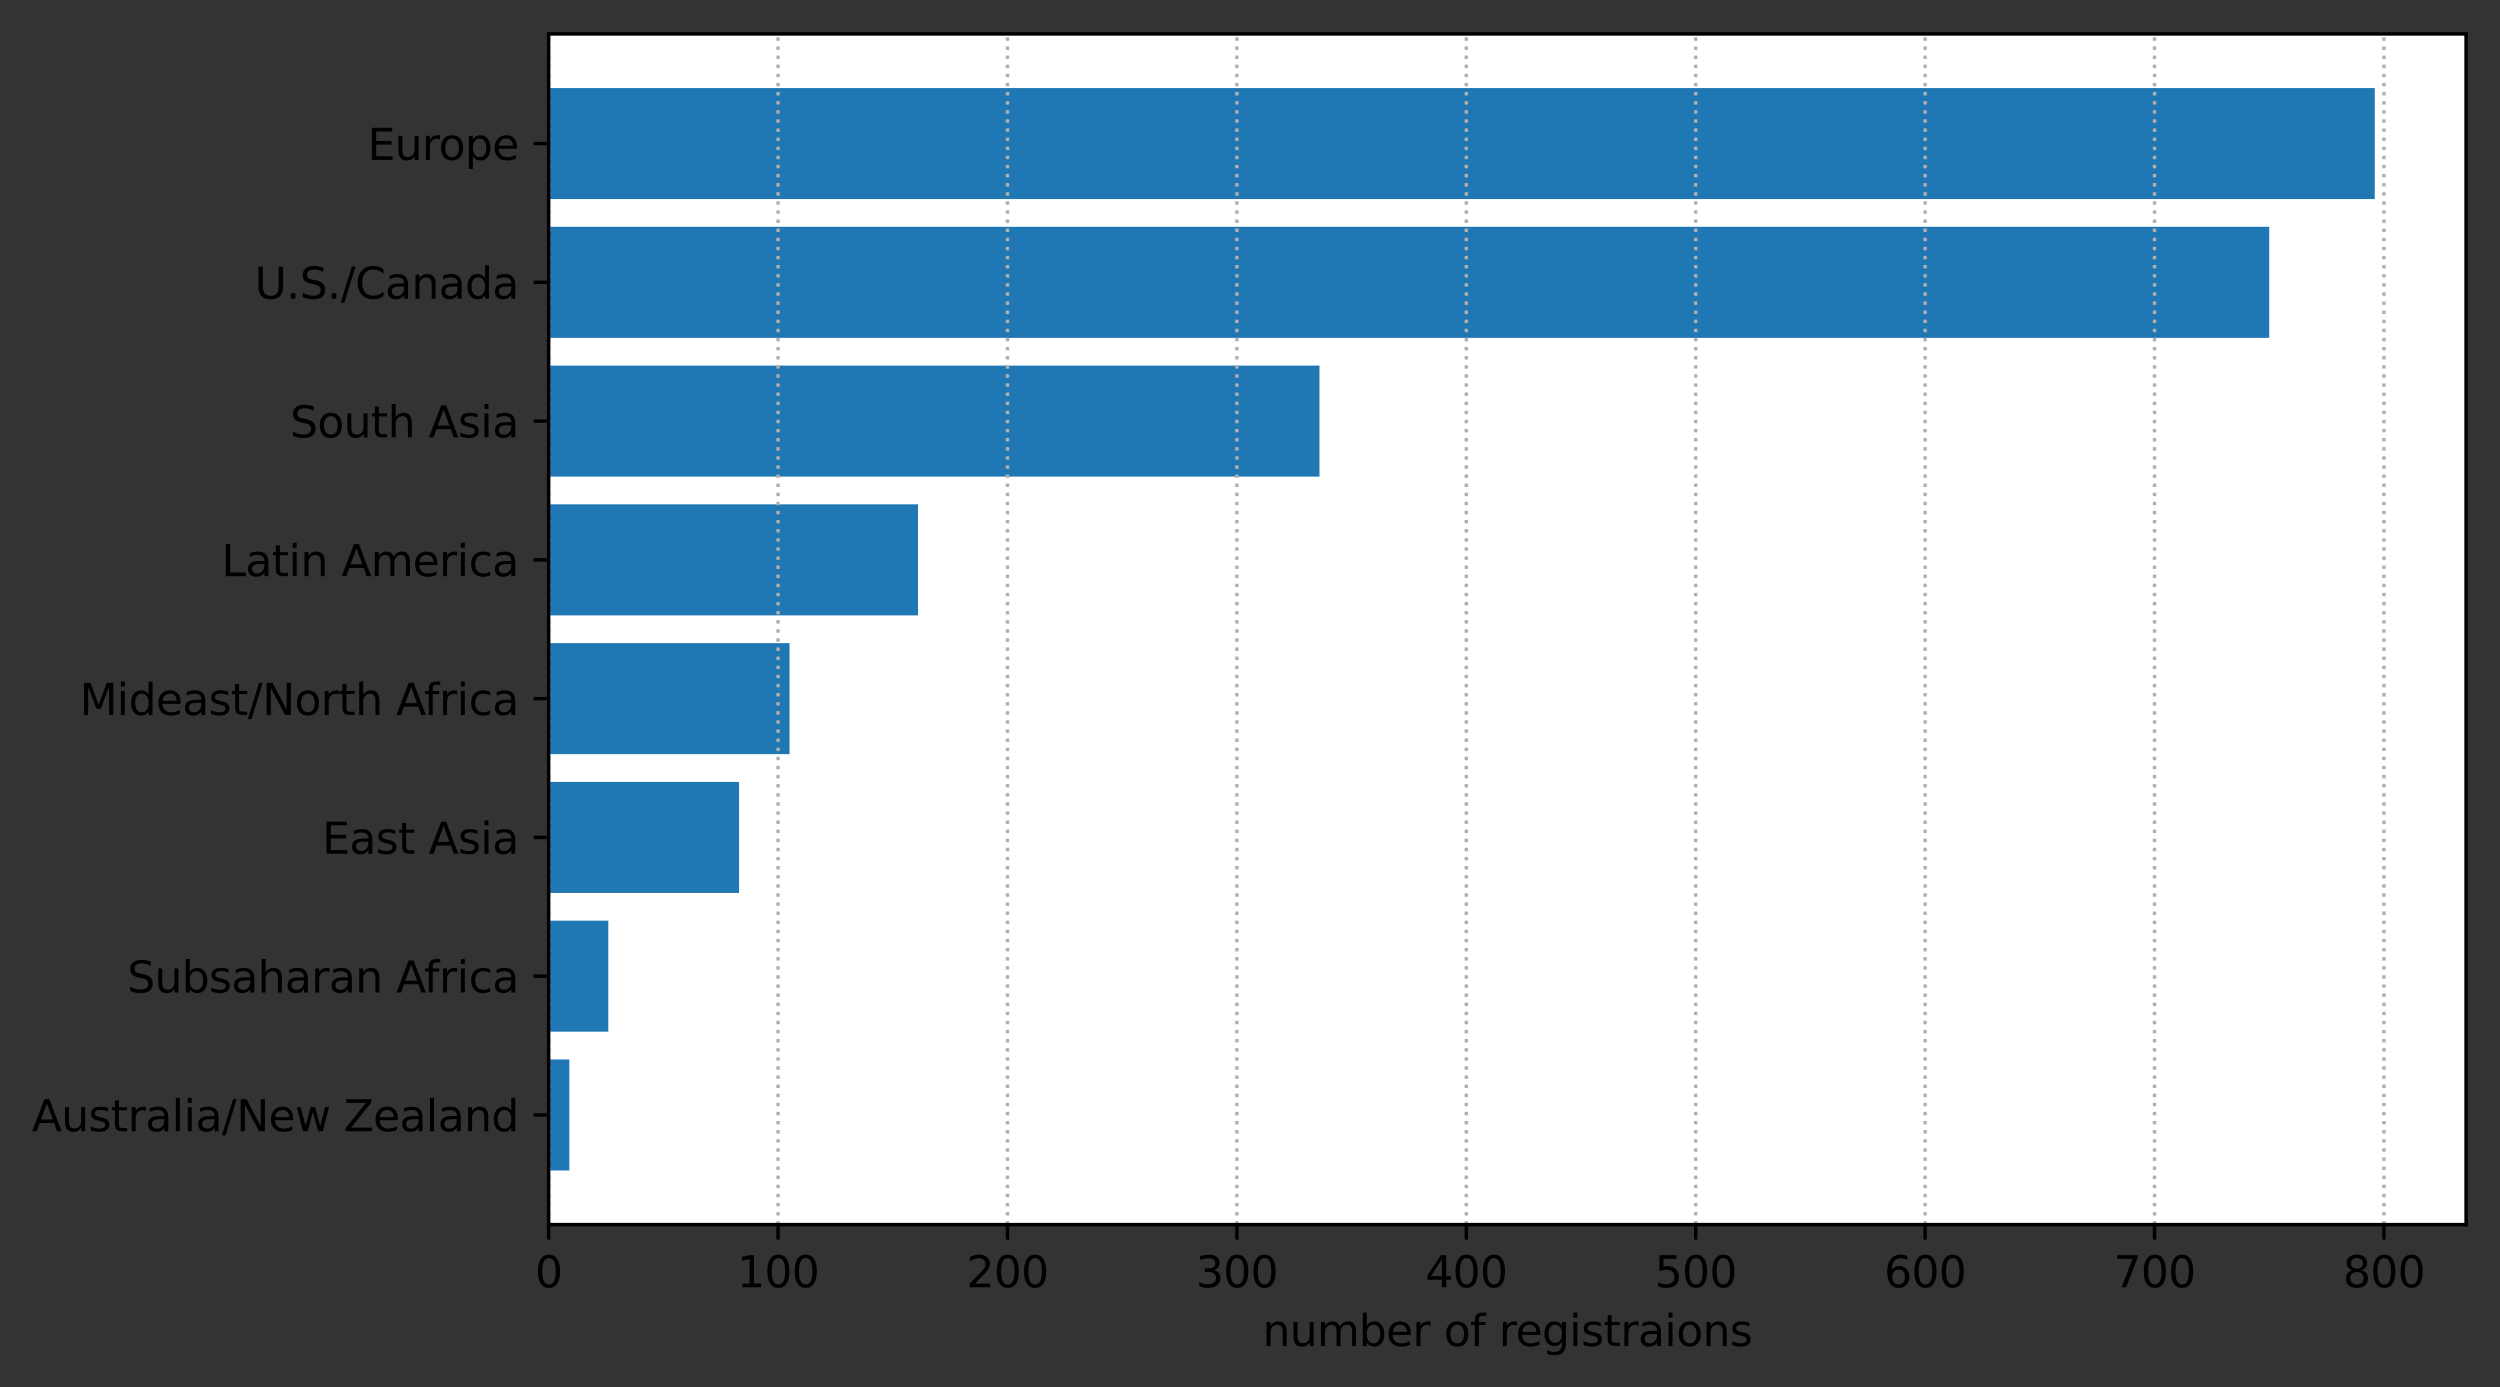 <?xml version="1.0" encoding="UTF-8" standalone="no"?>
<svg
   width="582.036pt"
   height="322.956pt"
   viewBox="0 0 582.036 322.956"
   version="1.1"
   id="svg17155"
   sodipodi:docname="indico-registrations-by-country.svg"
   inkscape:version="1.2.1 (9c6d41e, 2022-07-14)"
   xmlns:inkscape="http://www.inkscape.org/namespaces/inkscape"
   xmlns:sodipodi="http://sodipodi.sourceforge.net/DTD/sodipodi-0.dtd"
   xmlns:xlink="http://www.w3.org/1999/xlink"
   xmlns="http://www.w3.org/2000/svg"
   xmlns:svg="http://www.w3.org/2000/svg"
   xmlns:rdf="http://www.w3.org/1999/02/22-rdf-syntax-ns#"
   xmlns:cc="http://creativecommons.org/ns#"
   xmlns:dc="http://purl.org/dc/elements/1.1/">
  <rect x="0" y="0" width="582.036" height="322.956" fill="#333333" stroke="none"/>
  <sodipodi:namedview
     id="namedview17157"
     pagecolor="#ffffff"
     bordercolor="#000000"
     borderopacity="0.25"
     inkscape:showpageshadow="2"
     inkscape:pageopacity="0.0"
     inkscape:pagecheckerboard="0"
     inkscape:deskcolor="#d1d1d1"
     inkscape:document-units="pt"
     showgrid="false"
     inkscape:zoom="0.49166667"
     inkscape:cx="373.22034"
     inkscape:cy="184.0678"
     inkscape:window-width="1374"
     inkscape:window-height="847"
     inkscape:window-x="0"
     inkscape:window-y="25"
     inkscape:window-maximized="0"
     inkscape:current-layer="svg17155" />
  <defs
     id="defs16531">
    <style
       type="text/css"
       id="style16529">*{stroke-linejoin: round; stroke-linecap: butt}</style>
  </defs>
  <g
     id="axes_1"
     transform="translate(55.736,-35.3)">
    <g
       id="patch_2">
      <path
         d="M 72,320.4 H 518.4 V 43.2 H 72 Z"
         style="fill:#ffffff"
         id="path16536" />
    </g>
    <g
       id="patch_3">
      <path
         d="m 72,307.8 h 4.807 V 281.954 H 72 Z"
         clip-path="url(#p81cb347918)"
         style="fill:#1f77b4"
         id="path16539" />
    </g>
    <g
       id="patch_4">
      <path
         d="M 72,275.492 H 85.887 V 249.646 H 72 Z"
         clip-path="url(#p81cb347918)"
         style="fill:#1f77b4"
         id="path16542" />
    </g>
    <g
       id="patch_5">
      <path
         d="m 72,243.185 h 44.33 V 217.338 H 72 Z"
         clip-path="url(#p81cb347918)"
         style="fill:#1f77b4"
         id="path16545" />
    </g>
    <g
       id="patch_6">
      <path
         d="m 72,210.877 h 56.08 V 185.031 H 72 Z"
         clip-path="url(#p81cb347918)"
         style="fill:#1f77b4"
         id="path16548" />
    </g>
    <g
       id="patch_7">
      <path
         d="m 72,178.569 h 85.99 V 152.723 H 72 Z"
         clip-path="url(#p81cb347918)"
         style="fill:#1f77b4"
         id="path16551" />
    </g>
    <g
       id="patch_8">
      <path
         d="M 72,146.262 H 251.457 V 120.415 H 72 Z"
         clip-path="url(#p81cb347918)"
         style="fill:#1f77b4"
         id="path16554" />
    </g>
    <g
       id="patch_9">
      <path
         d="M 72,113.954 H 472.574 V 88.108 H 72 Z"
         clip-path="url(#p81cb347918)"
         style="fill:#1f77b4"
         id="path16557" />
    </g>
    <g
       id="patch_10">
      <path
         d="M 72,81.646 H 497.143 V 55.8 H 72 Z"
         clip-path="url(#p81cb347918)"
         style="fill:#1f77b4"
         id="path16560" />
    </g>
    <g
       id="matplotlib.axis_1">
      <g
         id="xtick_1">
        <g
           id="line2d_1">
          <path
             d="M 72,320.4 V 43.2"
             clip-path="url(#p81cb347918)"
             style="fill:none;stroke:#b0b0b0;stroke-width:0.8;stroke-dasharray:0.8, 1.32;stroke-dashoffset:0"
             id="path16563" />
        </g>
        <g
           id="line2d_2">
          <defs
             id="defs16567">
            <path
               id="m1ea31462d7"
               d="M 0,0 V 3.5"
               style="stroke:#000000;stroke-width:0.8" />
          </defs>
          <g
             id="g16571">
            <use
               xlink:href="#m1ea31462d7"
               x="72"
               y="320.4"
               style="stroke:#000000;stroke-width:0.8"
               id="use16569" />
          </g>
        </g>
        <g
           id="text_1">
          <!-- 0 -->
          <g
             transform="matrix(0.1,0,0,-0.1,68.819,334.998)"
             id="g16579">
            <defs
               id="defs16575">
              <path
                 id="DejaVuSans-30"
                 d="m 2034,4250 q -487,0 -733,-480 -245,-479 -245,-1442 0,-959 245,-1439 246,-480 733,-480 491,0 736,480 246,480 246,1439 0,963 -246,1442 -245,480 -736,480 z m 0,500 q 785,0 1199,-621 414,-620 414,-1801 0,-1178 -414,-1799 -414,-620 -1199,-620 -784,0 -1198,620 -414,621 -414,1799 0,1181 414,1801 414,621 1198,621 z"
                 transform="scale(0.016)" />
            </defs>
            <use
               xlink:href="#DejaVuSans-30"
               id="use16577" />
          </g>
        </g>
      </g>
      <g
         id="xtick_2">
        <g
           id="line2d_3">
          <path
             d="M 125.41,320.4 V 43.2"
             clip-path="url(#p81cb347918)"
             style="fill:none;stroke:#b0b0b0;stroke-width:0.8;stroke-dasharray:0.8, 1.32;stroke-dashoffset:0"
             id="path16583" />
        </g>
        <g
           id="line2d_4">
          <g
             id="g16588">
            <use
               xlink:href="#m1ea31462d7"
               x="125.41"
               y="320.4"
               style="stroke:#000000;stroke-width:0.8"
               id="use16586" />
          </g>
        </g>
        <g
           id="text_2">
          <!-- 100 -->
          <g
             transform="matrix(0.1,0,0,-0.1,115.866,334.998)"
             id="g16600">
            <defs
               id="defs16592">
              <path
                 id="DejaVuSans-31"
                 d="M 794,531 H 1825 V 4091 L 703,3866 v 575 l 1116,225 h 631 V 531 H 3481 V 0 H 794 Z"
                 transform="scale(0.016)" />
            </defs>
            <use
               xlink:href="#DejaVuSans-31"
               id="use16594" />
            <use
               xlink:href="#DejaVuSans-30"
               x="63.623"
               id="use16596" />
            <use
               xlink:href="#DejaVuSans-30"
               x="127.246"
               id="use16598" />
          </g>
        </g>
      </g>
      <g
         id="xtick_3">
        <g
           id="line2d_5">
          <path
             d="M 178.82,320.4 V 43.2"
             clip-path="url(#p81cb347918)"
             style="fill:none;stroke:#b0b0b0;stroke-width:0.8;stroke-dasharray:0.8, 1.32;stroke-dashoffset:0"
             id="path16604" />
        </g>
        <g
           id="line2d_6">
          <g
             id="g16609">
            <use
               xlink:href="#m1ea31462d7"
               x="178.82"
               y="320.4"
               style="stroke:#000000;stroke-width:0.8"
               id="use16607" />
          </g>
        </g>
        <g
           id="text_3">
          <!-- 200 -->
          <g
             transform="matrix(0.1,0,0,-0.1,169.276,334.998)"
             id="g16621">
            <defs
               id="defs16613">
              <path
                 id="DejaVuSans-32"
                 d="M 1228,531 H 3431 V 0 H 469 v 531 q 359,372 979,998 621,627 780,809 303,340 423,576 121,236 121,464 0,372 -261,606 -261,235 -680,235 -297,0 -627,-103 -329,-103 -704,-313 v 638 q 381,153 712,231 332,78 607,78 725,0 1156,-363 431,-362 431,-968 0,-288 -108,-546 -107,-257 -392,-607 -78,-91 -497,-524 Q 1991,1309 1228,531 Z"
                 transform="scale(0.016)" />
            </defs>
            <use
               xlink:href="#DejaVuSans-32"
               id="use16615" />
            <use
               xlink:href="#DejaVuSans-30"
               x="63.623"
               id="use16617" />
            <use
               xlink:href="#DejaVuSans-30"
               x="127.246"
               id="use16619" />
          </g>
        </g>
      </g>
      <g
         id="xtick_4">
        <g
           id="line2d_7">
          <path
             d="M 232.23,320.4 V 43.2"
             clip-path="url(#p81cb347918)"
             style="fill:none;stroke:#b0b0b0;stroke-width:0.8;stroke-dasharray:0.8, 1.32;stroke-dashoffset:0"
             id="path16625" />
        </g>
        <g
           id="line2d_8">
          <g
             id="g16630">
            <use
               xlink:href="#m1ea31462d7"
               x="232.23"
               y="320.4"
               style="stroke:#000000;stroke-width:0.8"
               id="use16628" />
          </g>
        </g>
        <g
           id="text_4">
          <!-- 300 -->
          <g
             transform="matrix(0.1,0,0,-0.1,222.686,334.998)"
             id="g16642">
            <defs
               id="defs16634">
              <path
                 id="DejaVuSans-33"
                 d="m 2597,2516 q 453,-97 707,-404 255,-306 255,-756 0,-690 -475,-1069 -475,-378 -1350,-378 -293,0 -604,58 -311,58 -642,174 v 609 q 262,-153 574,-231 313,-78 654,-78 593,0 904,234 311,234 311,681 0,413 -289,645 -289,233 -804,233 h -544 v 519 h 569 q 465,0 712,186 247,186 247,536 0,359 -255,551 -254,193 -729,193 -260,0 -557,-57 -297,-56 -653,-174 v 562 q 360,100 674,150 314,50 592,50 719,0 1137,-327 419,-326 419,-882 0,-388 -222,-655 -222,-267 -631,-370 z"
                 transform="scale(0.016)" />
            </defs>
            <use
               xlink:href="#DejaVuSans-33"
               id="use16636" />
            <use
               xlink:href="#DejaVuSans-30"
               x="63.623"
               id="use16638" />
            <use
               xlink:href="#DejaVuSans-30"
               x="127.246"
               id="use16640" />
          </g>
        </g>
      </g>
      <g
         id="xtick_5">
        <g
           id="line2d_9">
          <path
             d="M 285.64,320.4 V 43.2"
             clip-path="url(#p81cb347918)"
             style="fill:none;stroke:#b0b0b0;stroke-width:0.8;stroke-dasharray:0.8, 1.32;stroke-dashoffset:0"
             id="path16646" />
        </g>
        <g
           id="line2d_10">
          <g
             id="g16651">
            <use
               xlink:href="#m1ea31462d7"
               x="285.64"
               y="320.4"
               style="stroke:#000000;stroke-width:0.8"
               id="use16649" />
          </g>
        </g>
        <g
           id="text_5">
          <!-- 400 -->
          <g
             transform="matrix(0.1,0,0,-0.1,276.096,334.998)"
             id="g16663">
            <defs
               id="defs16655">
              <path
                 id="DejaVuSans-34"
                 d="M 2419,4116 825,1625 h 1594 z m -166,550 h 794 V 1625 h 666 V 1100 H 3047 V 0 H 2419 V 1100 H 313 v 609 z"
                 transform="scale(0.016)" />
            </defs>
            <use
               xlink:href="#DejaVuSans-34"
               id="use16657" />
            <use
               xlink:href="#DejaVuSans-30"
               x="63.623"
               id="use16659" />
            <use
               xlink:href="#DejaVuSans-30"
               x="127.246"
               id="use16661" />
          </g>
        </g>
      </g>
      <g
         id="xtick_6">
        <g
           id="line2d_11">
          <path
             d="M 339.05,320.4 V 43.2"
             clip-path="url(#p81cb347918)"
             style="fill:none;stroke:#b0b0b0;stroke-width:0.8;stroke-dasharray:0.8, 1.32;stroke-dashoffset:0"
             id="path16667" />
        </g>
        <g
           id="line2d_12">
          <g
             id="g16672">
            <use
               xlink:href="#m1ea31462d7"
               x="339.05"
               y="320.4"
               style="stroke:#000000;stroke-width:0.8"
               id="use16670" />
          </g>
        </g>
        <g
           id="text_6">
          <!-- 500 -->
          <g
             transform="matrix(0.1,0,0,-0.1,329.506,334.998)"
             id="g16684">
            <defs
               id="defs16676">
              <path
                 id="DejaVuSans-35"
                 d="M 691,4666 H 3169 V 4134 H 1269 V 2991 q 137,47 274,70 138,23 276,23 781,0 1237,-428 457,-428 457,-1159 Q 3513,744 3044,326 2575,-91 1722,-91 1428,-91 1123,-41 819,9 494,109 v 635 q 281,-153 581,-228 300,-75 634,-75 541,0 856,284 316,284 316,772 0,487 -316,771 -315,285 -856,285 -253,0 -505,-56 -251,-56 -513,-175 z"
                 transform="scale(0.016)" />
            </defs>
            <use
               xlink:href="#DejaVuSans-35"
               id="use16678" />
            <use
               xlink:href="#DejaVuSans-30"
               x="63.623"
               id="use16680" />
            <use
               xlink:href="#DejaVuSans-30"
               x="127.246"
               id="use16682" />
          </g>
        </g>
      </g>
      <g
         id="xtick_7">
        <g
           id="line2d_13">
          <path
             d="M 392.459,320.4 V 43.2"
             clip-path="url(#p81cb347918)"
             style="fill:none;stroke:#b0b0b0;stroke-width:0.8;stroke-dasharray:0.8, 1.32;stroke-dashoffset:0"
             id="path16688" />
        </g>
        <g
           id="line2d_14">
          <g
             id="g16693">
            <use
               xlink:href="#m1ea31462d7"
               x="392.459"
               y="320.4"
               style="stroke:#000000;stroke-width:0.8"
               id="use16691" />
          </g>
        </g>
        <g
           id="text_7">
          <!-- 600 -->
          <g
             transform="matrix(0.1,0,0,-0.1,382.916,334.998)"
             id="g16705">
            <defs
               id="defs16697">
              <path
                 id="DejaVuSans-36"
                 d="m 2113,2584 q -425,0 -674,-291 -248,-290 -248,-796 0,-503 248,-796 249,-292 674,-292 425,0 673,292 248,293 248,796 0,506 -248,796 -248,291 -673,291 z m 1253,1979 v -575 q -238,112 -480,171 -242,60 -480,60 -625,0 -955,-422 -329,-422 -376,-1275 184,272 462,417 279,145 613,145 703,0 1111,-427 408,-426 408,-1160 0,-719 -425,-1154 -425,-434 -1131,-434 -810,0 -1238,620 -428,621 -428,1799 0,1106 525,1764 525,658 1409,658 238,0 480,-47 242,-47 505,-140 z"
                 transform="scale(0.016)" />
            </defs>
            <use
               xlink:href="#DejaVuSans-36"
               id="use16699" />
            <use
               xlink:href="#DejaVuSans-30"
               x="63.623"
               id="use16701" />
            <use
               xlink:href="#DejaVuSans-30"
               x="127.246"
               id="use16703" />
          </g>
        </g>
      </g>
      <g
         id="xtick_8">
        <g
           id="line2d_15">
          <path
             d="M 445.869,320.4 V 43.2"
             clip-path="url(#p81cb347918)"
             style="fill:none;stroke:#b0b0b0;stroke-width:0.8;stroke-dasharray:0.8, 1.32;stroke-dashoffset:0"
             id="path16709" />
        </g>
        <g
           id="line2d_16">
          <g
             id="g16714">
            <use
               xlink:href="#m1ea31462d7"
               x="445.869"
               y="320.4"
               style="stroke:#000000;stroke-width:0.8"
               id="use16712" />
          </g>
        </g>
        <g
           id="text_8">
          <!-- 700 -->
          <g
             transform="matrix(0.1,0,0,-0.1,436.326,334.998)"
             id="g16726">
            <defs
               id="defs16718">
              <path
                 id="DejaVuSans-37"
                 d="M 525,4666 H 3525 V 4397 L 1831,0 H 1172 L 2766,4134 H 525 Z"
                 transform="scale(0.016)" />
            </defs>
            <use
               xlink:href="#DejaVuSans-37"
               id="use16720" />
            <use
               xlink:href="#DejaVuSans-30"
               x="63.623"
               id="use16722" />
            <use
               xlink:href="#DejaVuSans-30"
               x="127.246"
               id="use16724" />
          </g>
        </g>
      </g>
      <g
         id="xtick_9">
        <g
           id="line2d_17">
          <path
             d="M 499.279,320.4 V 43.2"
             clip-path="url(#p81cb347918)"
             style="fill:none;stroke:#b0b0b0;stroke-width:0.8;stroke-dasharray:0.8, 1.32;stroke-dashoffset:0"
             id="path16730" />
        </g>
        <g
           id="line2d_18">
          <g
             id="g16735">
            <use
               xlink:href="#m1ea31462d7"
               x="499.279"
               y="320.4"
               style="stroke:#000000;stroke-width:0.8"
               id="use16733" />
          </g>
        </g>
        <g
           id="text_9">
          <!-- 800 -->
          <g
             transform="matrix(0.1,0,0,-0.1,489.736,334.998)"
             id="g16747">
            <defs
               id="defs16739">
              <path
                 id="DejaVuSans-38"
                 d="m 2034,2216 q -450,0 -708,-241 -257,-241 -257,-662 0,-422 257,-663 258,-241 708,-241 450,0 709,242 260,243 260,662 0,421 -258,662 -257,241 -711,241 z m -631,268 q -406,100 -633,378 -226,279 -226,679 0,559 398,884 399,325 1092,325 697,0 1094,-325 397,-325 397,-884 0,-400 -227,-679 -226,-278 -629,-378 456,-106 710,-416 255,-309 255,-755 Q 3634,634 3220,271 2806,-91 2034,-91 1263,-91 848,271 434,634 434,1313 q 0,446 256,755 257,310 713,416 z m -231,997 q 0,-362 226,-565 227,-203 636,-203 407,0 636,203 230,203 230,565 0,363 -230,566 -229,203 -636,203 -409,0 -636,-203 -226,-203 -226,-566 z"
                 transform="scale(0.016)" />
            </defs>
            <use
               xlink:href="#DejaVuSans-38"
               id="use16741" />
            <use
               xlink:href="#DejaVuSans-30"
               x="63.623"
               id="use16743" />
            <use
               xlink:href="#DejaVuSans-30"
               x="127.246"
               id="use16745" />
          </g>
        </g>
      </g>
      <g
         id="text_10">
        <!-- number of registraions -->
        <g
           transform="matrix(0.1,0,0,-0.1,238.199,348.677)"
           id="g16811">
          <defs
             id="defs16765">
            <path
               id="DejaVuSans-6e"
               d="M 3513,2113 V 0 h -575 v 2094 q 0,497 -194,743 -194,247 -581,247 -466,0 -735,-297 -269,-296 -269,-809 V 0 H 581 v 3500 h 578 v -544 q 207,316 486,472 280,156 646,156 603,0 912,-373 310,-373 310,-1098 z"
               transform="scale(0.016)" />
            <path
               id="DejaVuSans-75"
               d="m 544,1381 v 2119 h 575 V 1403 q 0,-497 193,-746 194,-248 582,-248 465,0 735,297 271,297 271,810 v 1984 h 575 V 0 H 2900 V 538 Q 2691,219 2414,64 2138,-91 1772,-91 1169,-91 856,284 544,659 544,1381 Z m 1447,2203 z"
               transform="scale(0.016)" />
            <path
               id="DejaVuSans-6d"
               d="m 3328,2828 q 216,388 516,572 300,184 706,184 547,0 844,-383 297,-382 297,-1088 V 0 h -578 v 2094 q 0,503 -179,746 -178,244 -543,244 -447,0 -707,-297 -259,-296 -259,-809 V 0 h -578 v 2094 q 0,506 -178,748 -178,242 -550,242 -441,0 -701,-298 -259,-298 -259,-808 V 0 H 581 v 3500 h 578 v -544 q 197,322 472,475 275,153 653,153 382,0 649,-194 267,-193 395,-562 z"
               transform="scale(0.016)" />
            <path
               id="DejaVuSans-62"
               d="m 3116,1747 q 0,634 -261,995 -261,361 -717,361 -457,0 -718,-361 -261,-361 -261,-995 0,-634 261,-995 261,-361 718,-361 456,0 717,361 261,361 261,995 z M 1159,2969 q 182,312 458,463 277,152 661,152 638,0 1036,-506 399,-506 399,-1331 Q 3713,922 3314,415 2916,-91 2278,-91 1894,-91 1617,61 1341,213 1159,525 V 0 H 581 v 4863 h 578 z"
               transform="scale(0.016)" />
            <path
               id="DejaVuSans-65"
               d="M 3597,1894 V 1613 H 953 q 38,-594 358,-905 320,-311 892,-311 331,0 642,81 311,81 618,244 V 178 Q 3153,47 2828,-22 2503,-91 2169,-91 1331,-91 842,396 353,884 353,1716 q 0,859 464,1363 464,505 1252,505 706,0 1117,-455 411,-454 411,-1235 z m -575,169 q -6,471 -264,752 -258,282 -683,282 -481,0 -770,-272 -289,-272 -333,-766 z"
               transform="scale(0.016)" />
            <path
               id="DejaVuSans-72"
               d="m 2631,2963 q -97,56 -211,82 -114,27 -251,27 -488,0 -749,-317 -261,-317 -261,-911 V 0 H 581 v 3500 h 578 v -544 q 182,319 472,473 291,155 707,155 59,0 131,-8 72,-7 159,-23 z"
               transform="scale(0.016)" />
            <path
               id="DejaVuSans-20"
               transform="scale(0.016)"
               d="" />
            <path
               id="DejaVuSans-6f"
               d="m 1959,3097 q -462,0 -731,-361 -269,-361 -269,-989 0,-628 267,-989 268,-361 733,-361 460,0 728,362 269,363 269,988 0,622 -269,986 -268,364 -728,364 z m 0,487 q 750,0 1178,-488 429,-487 429,-1349 Q 3566,888 3137,398 2709,-91 1959,-91 1206,-91 779,398 353,888 353,1747 q 0,862 426,1349 427,488 1180,488 z"
               transform="scale(0.016)" />
            <path
               id="DejaVuSans-66"
               d="m 2375,4863 v -479 h -550 q -309,0 -430,-125 -120,-125 -120,-450 v -309 h 947 V 3053 H 1275 V 0 H 697 V 3053 H 147 v 447 h 550 v 244 q 0,584 272,851 272,268 862,268 z"
               transform="scale(0.016)" />
            <path
               id="DejaVuSans-67"
               d="m 2906,1791 q 0,625 -258,968 -257,344 -723,344 -462,0 -720,-344 -258,-343 -258,-968 0,-622 258,-966 258,-344 720,-344 466,0 723,344 258,344 258,966 z M 3481,434 q 0,-893 -397,-1329 -396,-436 -1215,-436 -303,0 -572,45 -269,45 -522,139 v 559 q 253,-137 500,-202 247,-66 503,-66 566,0 847,295 281,295 281,892 V 616 Q 2728,306 2450,153 2172,0 1784,0 1141,0 747,490 353,981 353,1791 q 0,812 394,1302 394,491 1037,491 388,0 666,-153 278,-153 456,-462 v 531 h 575 z"
               transform="scale(0.016)" />
            <path
               id="DejaVuSans-69"
               d="m 603,3500 h 575 V 0 H 603 Z m 0,1363 h 575 V 4134 H 603 Z"
               transform="scale(0.016)" />
            <path
               id="DejaVuSans-73"
               d="m 2834,3397 v -544 q -243,125 -506,187 -262,63 -544,63 -428,0 -642,-131 -214,-131 -214,-394 0,-200 153,-314 153,-114 616,-217 l 197,-44 q 612,-131 870,-370 258,-239 258,-667 0,-488 -386,-773 Q 2250,-91 1575,-91 1294,-91 989,-36 684,19 347,128 v 594 q 319,-166 628,-249 309,-82 613,-82 406,0 624,139 219,139 219,392 0,234 -158,359 -157,125 -692,241 l -200,47 q -534,112 -772,345 -237,233 -237,639 0,494 350,762 350,269 994,269 318,0 599,-47 282,-46 519,-140 z"
               transform="scale(0.016)" />
            <path
               id="DejaVuSans-74"
               d="M 1172,4494 V 3500 H 2356 V 3053 H 1172 V 1153 q 0,-428 117,-550 117,-122 477,-122 h 590 V 0 H 1766 Q 1100,0 847,248 594,497 594,1153 V 3053 H 172 v 447 h 422 v 994 z"
               transform="scale(0.016)" />
            <path
               id="DejaVuSans-61"
               d="m 2194,1759 q -697,0 -966,-159 -269,-159 -269,-544 0,-306 202,-486 202,-179 548,-179 479,0 768,339 289,339 289,901 v 128 z m 1147,238 V 0 H 2766 V 531 Q 2569,213 2275,61 1981,-91 1556,-91 q -537,0 -855,302 -317,302 -317,808 0,590 395,890 396,300 1180,300 h 807 v 57 q 0,397 -261,614 -261,217 -733,217 -300,0 -585,-72 -284,-72 -546,-216 v 532 q 315,122 612,182 297,61 578,61 760,0 1135,-394 375,-393 375,-1193 z"
               transform="scale(0.016)" />
          </defs>
          <use
             xlink:href="#DejaVuSans-6e"
             id="use16767" />
          <use
             xlink:href="#DejaVuSans-75"
             x="63.379"
             id="use16769" />
          <use
             xlink:href="#DejaVuSans-6d"
             x="126.758"
             id="use16771" />
          <use
             xlink:href="#DejaVuSans-62"
             x="224.17"
             id="use16773" />
          <use
             xlink:href="#DejaVuSans-65"
             x="287.646"
             id="use16775" />
          <use
             xlink:href="#DejaVuSans-72"
             x="349.17"
             id="use16777" />
          <use
             xlink:href="#DejaVuSans-20"
             x="390.283"
             id="use16779" />
          <use
             xlink:href="#DejaVuSans-6f"
             x="422.07"
             id="use16781" />
          <use
             xlink:href="#DejaVuSans-66"
             x="483.252"
             id="use16783" />
          <use
             xlink:href="#DejaVuSans-20"
             x="518.457"
             id="use16785" />
          <use
             xlink:href="#DejaVuSans-72"
             x="550.244"
             id="use16787" />
          <use
             xlink:href="#DejaVuSans-65"
             x="589.107"
             id="use16789" />
          <use
             xlink:href="#DejaVuSans-67"
             x="650.631"
             id="use16791" />
          <use
             xlink:href="#DejaVuSans-69"
             x="714.107"
             id="use16793" />
          <use
             xlink:href="#DejaVuSans-73"
             x="741.891"
             id="use16795" />
          <use
             xlink:href="#DejaVuSans-74"
             x="793.99"
             id="use16797" />
          <use
             xlink:href="#DejaVuSans-72"
             x="833.199"
             id="use16799" />
          <use
             xlink:href="#DejaVuSans-61"
             x="874.312"
             id="use16801" />
          <use
             xlink:href="#DejaVuSans-69"
             x="935.592"
             id="use16803" />
          <use
             xlink:href="#DejaVuSans-6f"
             x="963.375"
             id="use16805" />
          <use
             xlink:href="#DejaVuSans-6e"
             x="1024.557"
             id="use16807" />
          <use
             xlink:href="#DejaVuSans-73"
             x="1087.936"
             id="use16809" />
        </g>
      </g>
    </g>
    <g
       id="matplotlib.axis_2">
      <g
         id="ytick_1">
        <g
           id="line2d_19">
          <defs
             id="defs16816">
            <path
               id="m895795e937"
               d="M 0,0 H -3.5"
               style="stroke:#000000;stroke-width:0.8" />
          </defs>
          <g
             id="g16820">
            <use
               xlink:href="#m895795e937"
               x="72"
               y="294.877"
               style="stroke:#000000;stroke-width:0.8"
               id="use16818" />
          </g>
        </g>
        <g
           id="text_11">
          <!-- Australia/New Zealand -->
          <g
             transform="matrix(0.1,0,0,-0.1,-48.314,298.676)"
             id="g16874">
            <defs
               id="defs16830">
              <path
                 id="DejaVuSans-41"
                 d="M 2188,4044 1331,1722 h 1716 z m -357,622 h 716 L 4325,0 H 3669 L 3244,1197 H 1141 L 716,0 H 50 Z"
                 transform="scale(0.016)" />
              <path
                 id="DejaVuSans-6c"
                 d="m 603,4863 h 575 V 0 H 603 Z"
                 transform="scale(0.016)" />
              <path
                 id="DejaVuSans-2f"
                 d="m 1625,4666 h 531 L 531,-594 H 0 Z"
                 transform="scale(0.016)" />
              <path
                 id="DejaVuSans-4e"
                 d="m 628,4666 h 850 L 3547,763 v 3903 h 612 V 0 H 3309 L 1241,3903 V 0 H 628 Z"
                 transform="scale(0.016)" />
              <path
                 id="DejaVuSans-77"
                 d="m 269,3500 h 575 l 719,-2731 715,2731 h 678 l 719,-2731 716,2731 h 575 L 4050,0 H 3372 L 2619,2869 1863,0 h -679 z"
                 transform="scale(0.016)" />
              <path
                 id="DejaVuSans-5a"
                 d="M 359,4666 H 4025 V 4184 L 1075,531 H 4097 V 0 H 288 V 481 L 3238,4134 H 359 Z"
                 transform="scale(0.016)" />
              <path
                 id="DejaVuSans-64"
                 d="m 2906,2969 v 1894 h 575 V 0 H 2906 V 525 Q 2725,213 2448,61 2172,-91 1784,-91 1150,-91 751,415 353,922 353,1747 q 0,825 398,1331 399,506 1033,506 388,0 664,-152 277,-151 458,-463 z M 947,1747 q 0,-634 261,-995 261,-361 717,-361 456,0 718,361 263,361 263,995 0,634 -263,995 -262,361 -718,361 -456,0 -717,-361 -261,-361 -261,-995 z"
                 transform="scale(0.016)" />
            </defs>
            <use
               xlink:href="#DejaVuSans-41"
               id="use16832" />
            <use
               xlink:href="#DejaVuSans-75"
               x="68.408"
               id="use16834" />
            <use
               xlink:href="#DejaVuSans-73"
               x="131.787"
               id="use16836" />
            <use
               xlink:href="#DejaVuSans-74"
               x="183.887"
               id="use16838" />
            <use
               xlink:href="#DejaVuSans-72"
               x="223.096"
               id="use16840" />
            <use
               xlink:href="#DejaVuSans-61"
               x="264.209"
               id="use16842" />
            <use
               xlink:href="#DejaVuSans-6c"
               x="325.488"
               id="use16844" />
            <use
               xlink:href="#DejaVuSans-69"
               x="353.271"
               id="use16846" />
            <use
               xlink:href="#DejaVuSans-61"
               x="381.055"
               id="use16848" />
            <use
               xlink:href="#DejaVuSans-2f"
               x="442.334"
               id="use16850" />
            <use
               xlink:href="#DejaVuSans-4e"
               x="476.025"
               id="use16852" />
            <use
               xlink:href="#DejaVuSans-65"
               x="550.83"
               id="use16854" />
            <use
               xlink:href="#DejaVuSans-77"
               x="612.354"
               id="use16856" />
            <use
               xlink:href="#DejaVuSans-20"
               x="694.141"
               id="use16858" />
            <use
               xlink:href="#DejaVuSans-5a"
               x="725.928"
               id="use16860" />
            <use
               xlink:href="#DejaVuSans-65"
               x="794.434"
               id="use16862" />
            <use
               xlink:href="#DejaVuSans-61"
               x="855.957"
               id="use16864" />
            <use
               xlink:href="#DejaVuSans-6c"
               x="917.236"
               id="use16866" />
            <use
               xlink:href="#DejaVuSans-61"
               x="945.02"
               id="use16868" />
            <use
               xlink:href="#DejaVuSans-6e"
               x="1006.299"
               id="use16870" />
            <use
               xlink:href="#DejaVuSans-64"
               x="1069.678"
               id="use16872" />
          </g>
        </g>
      </g>
      <g
         id="ytick_2">
        <g
           id="line2d_20">
          <g
             id="g16880">
            <use
               xlink:href="#m895795e937"
               x="72"
               y="262.569"
               style="stroke:#000000;stroke-width:0.8"
               id="use16878" />
          </g>
        </g>
        <g
           id="text_12">
          <!-- Subsaharan Africa -->
          <g
             transform="matrix(0.1,0,0,-0.1,-26.106,266.368)"
             id="g16922">
            <defs
               id="defs16886">
              <path
                 id="DejaVuSans-53"
                 d="m 3425,4513 v -616 q -359,172 -678,256 -319,85 -616,85 -515,0 -795,-200 -280,-200 -280,-569 0,-310 186,-468 186,-157 705,-254 l 381,-78 q 706,-135 1042,-474 336,-339 336,-907 0,-679 -455,-1029 -454,-350 -1332,-350 -331,0 -705,75 -373,75 -773,222 v 650 q 384,-215 753,-325 369,-109 725,-109 540,0 834,212 294,213 294,607 0,343 -211,537 -211,194 -692,291 l -385,75 q -706,140 -1022,440 -315,300 -315,835 0,619 436,975 436,356 1201,356 329,0 669,-60 341,-59 697,-177 z"
                 transform="scale(0.016)" />
              <path
                 id="DejaVuSans-68"
                 d="M 3513,2113 V 0 h -575 v 2094 q 0,497 -194,743 -194,247 -581,247 -466,0 -735,-297 -269,-296 -269,-809 V 0 H 581 v 4863 h 578 V 2956 q 207,316 486,472 280,156 646,156 603,0 912,-373 310,-373 310,-1098 z"
                 transform="scale(0.016)" />
              <path
                 id="DejaVuSans-63"
                 d="m 3122,3366 v -538 q -244,135 -489,202 -245,67 -495,67 -560,0 -870,-355 -309,-354 -309,-995 0,-641 309,-996 310,-354 870,-354 250,0 495,67 245,67 489,202 V 134 Q 2881,22 2623,-34 2366,-91 2075,-91 1284,-91 818,406 353,903 353,1747 q 0,856 470,1346 471,491 1290,491 265,0 518,-55 253,-54 491,-163 z"
                 transform="scale(0.016)" />
            </defs>
            <use
               xlink:href="#DejaVuSans-53"
               id="use16888" />
            <use
               xlink:href="#DejaVuSans-75"
               x="63.477"
               id="use16890" />
            <use
               xlink:href="#DejaVuSans-62"
               x="126.855"
               id="use16892" />
            <use
               xlink:href="#DejaVuSans-73"
               x="190.332"
               id="use16894" />
            <use
               xlink:href="#DejaVuSans-61"
               x="242.432"
               id="use16896" />
            <use
               xlink:href="#DejaVuSans-68"
               x="303.711"
               id="use16898" />
            <use
               xlink:href="#DejaVuSans-61"
               x="367.09"
               id="use16900" />
            <use
               xlink:href="#DejaVuSans-72"
               x="428.369"
               id="use16902" />
            <use
               xlink:href="#DejaVuSans-61"
               x="469.482"
               id="use16904" />
            <use
               xlink:href="#DejaVuSans-6e"
               x="530.762"
               id="use16906" />
            <use
               xlink:href="#DejaVuSans-20"
               x="594.141"
               id="use16908" />
            <use
               xlink:href="#DejaVuSans-41"
               x="625.928"
               id="use16910" />
            <use
               xlink:href="#DejaVuSans-66"
               x="690.711"
               id="use16912" />
            <use
               xlink:href="#DejaVuSans-72"
               x="725.916"
               id="use16914" />
            <use
               xlink:href="#DejaVuSans-69"
               x="767.029"
               id="use16916" />
            <use
               xlink:href="#DejaVuSans-63"
               x="794.812"
               id="use16918" />
            <use
               xlink:href="#DejaVuSans-61"
               x="849.793"
               id="use16920" />
          </g>
        </g>
      </g>
      <g
         id="ytick_3">
        <g
           id="line2d_21">
          <g
             id="g16928">
            <use
               xlink:href="#m895795e937"
               x="72"
               y="230.262"
               style="stroke:#000000;stroke-width:0.8"
               id="use16926" />
          </g>
        </g>
        <g
           id="text_13">
          <!-- East Asia -->
          <g
             transform="matrix(0.1,0,0,-0.1,19.289,234.061)"
             id="g16952">
            <defs
               id="defs16932">
              <path
                 id="DejaVuSans-45"
                 d="M 628,4666 H 3578 V 4134 H 1259 V 2753 H 3481 V 2222 H 1259 V 531 H 3634 V 0 H 628 Z"
                 transform="scale(0.016)" />
            </defs>
            <use
               xlink:href="#DejaVuSans-45"
               id="use16934" />
            <use
               xlink:href="#DejaVuSans-61"
               x="63.184"
               id="use16936" />
            <use
               xlink:href="#DejaVuSans-73"
               x="124.463"
               id="use16938" />
            <use
               xlink:href="#DejaVuSans-74"
               x="176.562"
               id="use16940" />
            <use
               xlink:href="#DejaVuSans-20"
               x="215.771"
               id="use16942" />
            <use
               xlink:href="#DejaVuSans-41"
               x="247.559"
               id="use16944" />
            <use
               xlink:href="#DejaVuSans-73"
               x="315.967"
               id="use16946" />
            <use
               xlink:href="#DejaVuSans-69"
               x="368.066"
               id="use16948" />
            <use
               xlink:href="#DejaVuSans-61"
               x="395.85"
               id="use16950" />
          </g>
        </g>
      </g>
      <g
         id="ytick_4">
        <g
           id="line2d_22">
          <g
             id="g16958">
            <use
               xlink:href="#m895795e937"
               x="72"
               y="197.954"
               style="stroke:#000000;stroke-width:0.8"
               id="use16956" />
          </g>
        </g>
        <g
           id="text_14">
          <!-- Mideast/North Africa -->
          <g
             transform="matrix(0.1,0,0,-0.1,-37.195,201.753)"
             id="g17004">
            <defs
               id="defs16962">
              <path
                 id="DejaVuSans-4d"
                 d="m 628,4666 h 941 L 2759,1491 3956,4666 h 941 V 0 H 4281 V 4097 L 3078,897 H 2444 L 1241,4097 V 0 H 628 Z"
                 transform="scale(0.016)" />
            </defs>
            <use
               xlink:href="#DejaVuSans-4d"
               id="use16964" />
            <use
               xlink:href="#DejaVuSans-69"
               x="86.279"
               id="use16966" />
            <use
               xlink:href="#DejaVuSans-64"
               x="114.062"
               id="use16968" />
            <use
               xlink:href="#DejaVuSans-65"
               x="177.539"
               id="use16970" />
            <use
               xlink:href="#DejaVuSans-61"
               x="239.062"
               id="use16972" />
            <use
               xlink:href="#DejaVuSans-73"
               x="300.342"
               id="use16974" />
            <use
               xlink:href="#DejaVuSans-74"
               x="352.441"
               id="use16976" />
            <use
               xlink:href="#DejaVuSans-2f"
               x="391.65"
               id="use16978" />
            <use
               xlink:href="#DejaVuSans-4e"
               x="425.342"
               id="use16980" />
            <use
               xlink:href="#DejaVuSans-6f"
               x="500.146"
               id="use16982" />
            <use
               xlink:href="#DejaVuSans-72"
               x="561.328"
               id="use16984" />
            <use
               xlink:href="#DejaVuSans-74"
               x="602.441"
               id="use16986" />
            <use
               xlink:href="#DejaVuSans-68"
               x="641.65"
               id="use16988" />
            <use
               xlink:href="#DejaVuSans-20"
               x="705.029"
               id="use16990" />
            <use
               xlink:href="#DejaVuSans-41"
               x="736.816"
               id="use16992" />
            <use
               xlink:href="#DejaVuSans-66"
               x="801.6"
               id="use16994" />
            <use
               xlink:href="#DejaVuSans-72"
               x="836.805"
               id="use16996" />
            <use
               xlink:href="#DejaVuSans-69"
               x="877.918"
               id="use16998" />
            <use
               xlink:href="#DejaVuSans-63"
               x="905.701"
               id="use17000" />
            <use
               xlink:href="#DejaVuSans-61"
               x="960.682"
               id="use17002" />
          </g>
        </g>
      </g>
      <g
         id="ytick_5">
        <g
           id="line2d_23">
          <g
             id="g17010">
            <use
               xlink:href="#m895795e937"
               x="72"
               y="165.646"
               style="stroke:#000000;stroke-width:0.8"
               id="use17008" />
          </g>
        </g>
        <g
           id="text_15">
          <!-- Latin America -->
          <g
             transform="matrix(0.1,0,0,-0.1,-4.164,169.445)"
             id="g17042">
            <defs
               id="defs17014">
              <path
                 id="DejaVuSans-4c"
                 d="m 628,4666 h 631 V 531 H 3531 V 0 H 628 Z"
                 transform="scale(0.016)" />
            </defs>
            <use
               xlink:href="#DejaVuSans-4c"
               id="use17016" />
            <use
               xlink:href="#DejaVuSans-61"
               x="55.713"
               id="use17018" />
            <use
               xlink:href="#DejaVuSans-74"
               x="116.992"
               id="use17020" />
            <use
               xlink:href="#DejaVuSans-69"
               x="156.201"
               id="use17022" />
            <use
               xlink:href="#DejaVuSans-6e"
               x="183.984"
               id="use17024" />
            <use
               xlink:href="#DejaVuSans-20"
               x="247.363"
               id="use17026" />
            <use
               xlink:href="#DejaVuSans-41"
               x="279.15"
               id="use17028" />
            <use
               xlink:href="#DejaVuSans-6d"
               x="347.559"
               id="use17030" />
            <use
               xlink:href="#DejaVuSans-65"
               x="444.971"
               id="use17032" />
            <use
               xlink:href="#DejaVuSans-72"
               x="506.494"
               id="use17034" />
            <use
               xlink:href="#DejaVuSans-69"
               x="547.607"
               id="use17036" />
            <use
               xlink:href="#DejaVuSans-63"
               x="575.391"
               id="use17038" />
            <use
               xlink:href="#DejaVuSans-61"
               x="630.371"
               id="use17040" />
          </g>
        </g>
      </g>
      <g
         id="ytick_6">
        <g
           id="line2d_24">
          <g
             id="g17048">
            <use
               xlink:href="#m895795e937"
               x="72"
               y="133.338"
               style="stroke:#000000;stroke-width:0.8"
               id="use17046" />
          </g>
        </g>
        <g
           id="text_16">
          <!-- South Asia -->
          <g
             transform="matrix(0.1,0,0,-0.1,11.803,137.138)"
             id="g17071">
            <use
               xlink:href="#DejaVuSans-53"
               id="use17051" />
            <use
               xlink:href="#DejaVuSans-6f"
               x="63.477"
               id="use17053" />
            <use
               xlink:href="#DejaVuSans-75"
               x="124.658"
               id="use17055" />
            <use
               xlink:href="#DejaVuSans-74"
               x="188.037"
               id="use17057" />
            <use
               xlink:href="#DejaVuSans-68"
               x="227.246"
               id="use17059" />
            <use
               xlink:href="#DejaVuSans-20"
               x="290.625"
               id="use17061" />
            <use
               xlink:href="#DejaVuSans-41"
               x="322.412"
               id="use17063" />
            <use
               xlink:href="#DejaVuSans-73"
               x="390.82"
               id="use17065" />
            <use
               xlink:href="#DejaVuSans-69"
               x="442.92"
               id="use17067" />
            <use
               xlink:href="#DejaVuSans-61"
               x="470.703"
               id="use17069" />
          </g>
        </g>
      </g>
      <g
         id="ytick_7">
        <g
           id="line2d_25">
          <g
             id="g17077">
            <use
               xlink:href="#m895795e937"
               x="72"
               y="101.031"
               style="stroke:#000000;stroke-width:0.8"
               id="use17075" />
          </g>
        </g>
        <g
           id="text_17">
          <!-- U.S./Canada -->
          <g
             transform="matrix(0.1,0,0,-0.1,3.555,104.83)"
             id="g17107">
            <defs
               id="defs17083">
              <path
                 id="DejaVuSans-55"
                 d="m 556,4666 h 635 V 1831 q 0,-750 271,-1080 272,-329 882,-329 606,0 878,329 272,330 272,1080 v 2835 h 634 V 1753 Q 4128,841 3676,375 3225,-91 2344,-91 1459,-91 1007,375 556,841 556,1753 Z"
                 transform="scale(0.016)" />
              <path
                 id="DejaVuSans-2e"
                 d="m 684,794 h 660 V 0 H 684 Z"
                 transform="scale(0.016)" />
              <path
                 id="DejaVuSans-43"
                 d="m 4122,4306 v -665 q -319,297 -680,443 -361,147 -767,147 -800,0 -1225,-489 -425,-489 -425,-1414 0,-922 425,-1411 425,-489 1225,-489 406,0 767,147 361,147 680,444 V 359 Q 3791,134 3420,21 3050,-91 2638,-91 1578,-91 968,557 359,1206 359,2328 q 0,1125 609,1773 610,649 1670,649 418,0 788,-111 371,-111 696,-333 z"
                 transform="scale(0.016)" />
            </defs>
            <use
               xlink:href="#DejaVuSans-55"
               id="use17085" />
            <use
               xlink:href="#DejaVuSans-2e"
               x="73.193"
               id="use17087" />
            <use
               xlink:href="#DejaVuSans-53"
               x="104.98"
               id="use17089" />
            <use
               xlink:href="#DejaVuSans-2e"
               x="168.457"
               id="use17091" />
            <use
               xlink:href="#DejaVuSans-2f"
               x="200.244"
               id="use17093" />
            <use
               xlink:href="#DejaVuSans-43"
               x="233.936"
               id="use17095" />
            <use
               xlink:href="#DejaVuSans-61"
               x="303.76"
               id="use17097" />
            <use
               xlink:href="#DejaVuSans-6e"
               x="365.039"
               id="use17099" />
            <use
               xlink:href="#DejaVuSans-61"
               x="428.418"
               id="use17101" />
            <use
               xlink:href="#DejaVuSans-64"
               x="489.697"
               id="use17103" />
            <use
               xlink:href="#DejaVuSans-61"
               x="553.174"
               id="use17105" />
          </g>
        </g>
      </g>
      <g
         id="ytick_8">
        <g
           id="line2d_26">
          <g
             id="g17113">
            <use
               xlink:href="#m895795e937"
               x="72"
               y="68.723"
               style="stroke:#000000;stroke-width:0.8"
               id="use17111" />
          </g>
        </g>
        <g
           id="text_18">
          <!-- Europe -->
          <g
             transform="matrix(0.1,0,0,-0.1,29.837,72.522)"
             id="g17131">
            <defs
               id="defs17117">
              <path
                 id="DejaVuSans-70"
                 d="M 1159,525 V -1331 H 581 v 4831 h 578 v -531 q 182,312 458,463 277,152 661,152 638,0 1036,-506 399,-506 399,-1331 0,-825 -399,-1332 -398,-506 -1036,-506 -384,0 -661,152 -276,152 -458,464 z m 1957,1222 q 0,634 -261,995 -261,361 -717,361 -457,0 -718,-361 -261,-361 -261,-995 0,-634 261,-995 261,-361 718,-361 456,0 717,361 261,361 261,995 z"
                 transform="scale(0.016)" />
            </defs>
            <use
               xlink:href="#DejaVuSans-45"
               id="use17119" />
            <use
               xlink:href="#DejaVuSans-75"
               x="63.184"
               id="use17121" />
            <use
               xlink:href="#DejaVuSans-72"
               x="126.562"
               id="use17123" />
            <use
               xlink:href="#DejaVuSans-6f"
               x="165.426"
               id="use17125" />
            <use
               xlink:href="#DejaVuSans-70"
               x="226.607"
               id="use17127" />
            <use
               xlink:href="#DejaVuSans-65"
               x="290.084"
               id="use17129" />
          </g>
        </g>
      </g>
    </g>
    <g
       id="patch_11">
      <path
         d="M 72,320.4 V 43.2"
         style="fill:none;stroke:#000000;stroke-width:0.8;stroke-linecap:square;stroke-linejoin:miter"
         id="path17136" />
    </g>
    <g
       id="patch_12">
      <path
         d="M 518.4,320.4 V 43.2"
         style="fill:none;stroke:#000000;stroke-width:0.8;stroke-linecap:square;stroke-linejoin:miter"
         id="path17139" />
    </g>
    <g
       id="patch_13">
      <path
         d="M 72,320.4 H 518.4"
         style="fill:none;stroke:#000000;stroke-width:0.8;stroke-linecap:square;stroke-linejoin:miter"
         id="path17142" />
    </g>
    <g
       id="patch_14">
      <path
         d="M 72,43.2 H 518.4"
         style="fill:none;stroke:#000000;stroke-width:0.8;stroke-linecap:square;stroke-linejoin:miter"
         id="path17145" />
    </g>
  </g>
  <defs
     id="defs17153">
    <clipPath
       id="p81cb347918">
      <rect
         x="72"
         y="43.2"
         width="446.4"
         height="277.2"
         id="rect17150" />
    </clipPath>
  </defs>
</svg>
